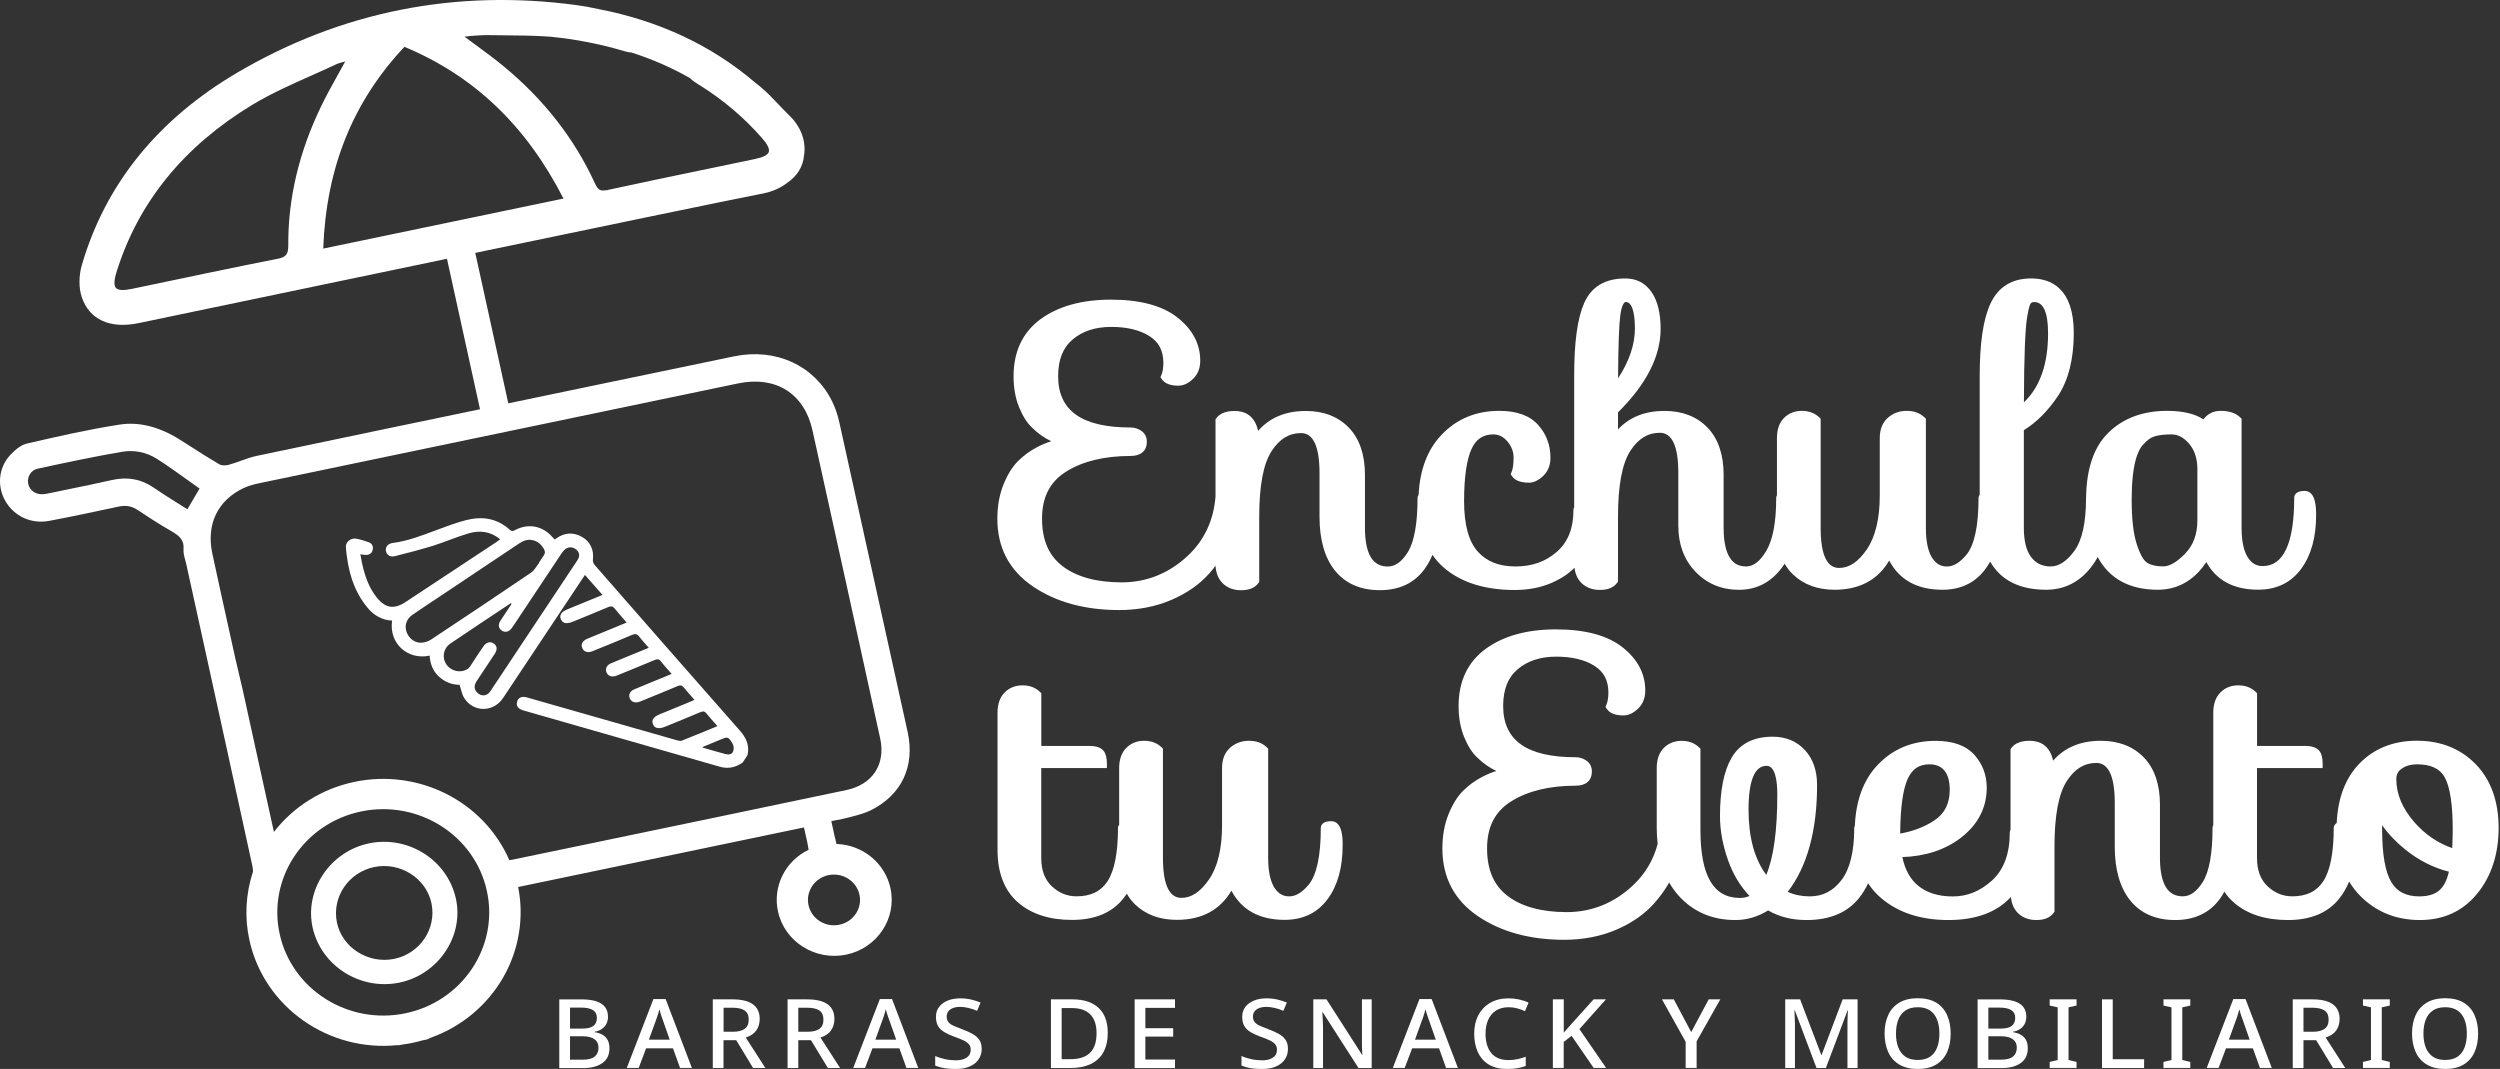 <svg width="290" height="124" viewBox="0 0 290 124" fill="none" xmlns="http://www.w3.org/2000/svg">
<rect x="0" y="0" width="290" height="124" fill="#333333" stroke="none"/>
<path d="M67.394 115.926C68.124 115.926 68.724 116.003 69.182 116.156C69.64 116.309 69.976 116.532 70.197 116.832C70.419 117.131 70.526 117.501 70.526 117.946C70.526 118.26 70.462 118.539 70.333 118.782C70.204 119.026 70.026 119.221 69.79 119.374C69.554 119.528 69.282 119.632 68.967 119.688V119.73C69.318 119.785 69.625 119.883 69.883 120.029C70.14 120.176 70.34 120.371 70.483 120.628C70.626 120.886 70.698 121.207 70.698 121.597C70.698 122.356 70.426 122.927 69.876 123.317C69.325 123.7 68.603 123.895 67.695 123.895H64.877V115.933H67.394V115.926ZM67.509 119.319C68.124 119.319 68.567 119.214 68.839 119.005C69.103 118.796 69.239 118.49 69.239 118.079C69.239 117.668 69.089 117.368 68.781 117.173C68.474 116.978 68.016 116.881 67.394 116.881H66.121V119.319H67.509ZM67.637 122.92C68.245 122.92 68.696 122.802 68.989 122.558C69.282 122.314 69.425 121.966 69.425 121.513C69.425 121.102 69.275 120.782 68.967 120.552C68.66 120.322 68.188 120.203 67.537 120.203H66.121V122.92H67.637Z" fill="white"/>
<path d="M72.707 123.881L75.797 115.891H77.213L80.259 123.881H78.886L78.071 121.61H74.946L74.088 123.881H72.707ZM76.905 118.371C76.855 118.239 76.805 118.106 76.755 117.96C76.705 117.814 76.655 117.667 76.612 117.521C76.569 117.375 76.526 117.222 76.49 117.075C76.455 117.222 76.412 117.368 76.369 117.514C76.326 117.661 76.283 117.8 76.233 117.946C76.183 118.092 76.133 118.239 76.076 118.385L75.275 120.6H77.685L76.905 118.371Z" fill="white"/>
<path d="M84.964 115.926C86.03 115.926 86.824 116.121 87.346 116.504C87.868 116.888 88.125 117.452 88.125 118.197C88.125 118.706 87.996 119.145 87.739 119.521C87.482 119.89 87.074 120.169 86.509 120.357L88.783 123.888H87.36L85.401 120.663H83.927V123.888H82.683V115.926H84.964ZM85.064 119.681C85.629 119.681 86.066 119.57 86.38 119.347C86.695 119.124 86.852 118.768 86.852 118.288C86.852 117.779 86.688 117.417 86.366 117.208C86.044 116.999 85.572 116.895 84.95 116.895H83.935V119.681H85.064Z" fill="white"/>
<path d="M93.632 115.926C94.697 115.926 95.491 116.121 96.013 116.504C96.535 116.888 96.792 117.452 96.792 118.197C96.792 118.706 96.663 119.145 96.406 119.521C96.149 119.89 95.741 120.169 95.176 120.357L97.45 123.888H96.034L94.075 120.663H92.602V123.888H91.357V115.926H93.632ZM93.732 119.681C94.296 119.681 94.733 119.57 95.047 119.347C95.362 119.124 95.519 118.768 95.519 118.288C95.519 117.779 95.355 117.417 95.033 117.208C94.711 116.999 94.239 116.895 93.617 116.895H92.602V119.681H93.732Z" fill="white"/>
<path d="M98.973 123.881L102.063 115.891H103.479L106.518 123.881H105.145L104.33 121.61H101.205L100.346 123.881H98.973ZM103.171 118.371C103.121 118.239 103.071 118.106 103.021 117.96C102.971 117.814 102.921 117.667 102.878 117.521C102.835 117.375 102.792 117.222 102.756 117.075C102.721 117.222 102.678 117.368 102.635 117.514C102.592 117.661 102.549 117.8 102.499 117.946C102.449 118.092 102.399 118.239 102.342 118.385L101.541 120.6H103.958L103.171 118.371Z" fill="white"/>
<path d="M113.876 121.687C113.876 122.14 113.755 122.544 113.519 122.892C113.283 123.241 112.939 123.512 112.496 123.707C112.053 123.902 111.523 124 110.901 124C110.551 124 110.229 123.986 109.943 123.958C109.657 123.93 109.4 123.888 109.164 123.826C108.928 123.763 108.706 123.693 108.484 123.61V122.495C108.835 122.656 109.221 122.774 109.636 122.864C110.05 122.955 110.472 122.997 110.901 122.997C111.402 122.997 111.817 122.892 112.131 122.683C112.446 122.474 112.603 122.175 112.603 121.785C112.603 121.513 112.532 121.297 112.389 121.13C112.246 120.963 112.031 120.81 111.752 120.677C111.473 120.545 111.123 120.405 110.715 120.266C110.258 120.099 109.872 119.918 109.55 119.73C109.228 119.542 108.985 119.305 108.82 119.026C108.656 118.748 108.57 118.392 108.57 117.967C108.57 117.501 108.692 117.111 108.942 116.79C109.192 116.47 109.528 116.226 109.95 116.059C110.372 115.891 110.851 115.808 111.388 115.808C111.838 115.808 112.253 115.857 112.653 115.947C113.047 116.038 113.411 116.156 113.747 116.295L113.347 117.257C113.004 117.111 112.668 116.992 112.324 116.915C111.988 116.839 111.666 116.797 111.359 116.797C110.894 116.797 110.522 116.895 110.236 117.09C109.957 117.285 109.814 117.563 109.814 117.926C109.814 118.197 109.886 118.413 110.029 118.58C110.172 118.748 110.386 118.894 110.665 119.012C110.944 119.131 111.28 119.27 111.674 119.416C112.103 119.577 112.482 119.744 112.818 119.932C113.154 120.12 113.411 120.35 113.597 120.621C113.783 120.893 113.876 121.248 113.876 121.687Z" fill="white"/>
<path d="M128.5 119.806C128.5 120.705 128.329 121.457 127.993 122.063C127.656 122.669 127.163 123.122 126.519 123.429C125.876 123.735 125.096 123.888 124.181 123.888H121.907V115.926H124.396C125.726 115.926 126.748 116.261 127.442 116.922C128.15 117.584 128.5 118.546 128.5 119.806ZM127.199 119.848C127.199 118.88 126.956 118.155 126.469 117.668C125.983 117.18 125.275 116.936 124.338 116.936H123.151V122.864H124.181C125.196 122.864 125.955 122.614 126.455 122.112C126.956 121.618 127.199 120.858 127.199 119.848Z" fill="white"/>
<path d="M131.618 115.926H136.302V116.915H132.862V119.27H136.088V120.245H132.862V122.906H136.302V123.895H131.618V115.926Z" fill="white"/>
<path d="M149.403 121.687C149.403 122.14 149.281 122.544 149.045 122.892C148.809 123.241 148.466 123.512 148.023 123.707C147.579 123.902 147.05 124 146.428 124C146.078 124 145.756 123.986 145.47 123.958C145.184 123.93 144.926 123.888 144.69 123.826C144.454 123.763 144.233 123.693 144.011 123.61V122.495C144.361 122.656 144.748 122.774 145.162 122.864C145.577 122.955 145.999 122.997 146.428 122.997C146.929 122.997 147.343 122.892 147.658 122.683C147.973 122.474 148.13 122.175 148.13 121.785C148.13 121.513 148.059 121.297 147.915 121.13C147.772 120.963 147.558 120.81 147.279 120.677C147 120.545 146.65 120.405 146.242 120.266C145.784 120.099 145.398 119.918 145.076 119.73C144.755 119.542 144.512 119.305 144.347 119.026C144.183 118.748 144.097 118.392 144.097 117.967C144.097 117.501 144.218 117.111 144.469 116.79C144.719 116.47 145.055 116.226 145.477 116.059C145.899 115.891 146.378 115.808 146.914 115.808C147.365 115.808 147.78 115.857 148.18 115.947C148.573 116.038 148.938 116.156 149.274 116.295L148.874 117.257C148.53 117.111 148.194 116.992 147.851 116.915C147.515 116.839 147.193 116.797 146.886 116.797C146.421 116.797 146.049 116.895 145.763 117.09C145.484 117.285 145.341 117.563 145.341 117.926C145.341 118.197 145.413 118.413 145.556 118.58C145.699 118.748 145.913 118.894 146.192 119.012C146.471 119.131 146.807 119.27 147.2 119.416C147.629 119.577 148.008 119.744 148.345 119.932C148.681 120.12 148.938 120.35 149.124 120.621C149.31 120.893 149.403 121.248 149.403 121.687Z" fill="white"/>
<path d="M159.114 115.926V123.888H157.584L153.443 117.431H153.386C153.393 117.549 153.408 117.696 153.415 117.863C153.422 118.03 153.436 118.204 153.443 118.378C153.45 118.552 153.458 118.727 153.465 118.901C153.472 119.075 153.472 119.235 153.472 119.381V123.888H152.342V115.926H153.872L157.999 122.356H158.041C158.034 122.251 158.02 122.133 158.013 121.987C158.006 121.84 157.999 121.687 157.991 121.52C157.984 121.353 157.984 121.179 157.984 121.005C157.984 120.83 157.984 120.656 157.984 120.489V115.926H159.114Z" fill="white"/>
<path d="M161.567 123.881L164.656 115.891H166.072L169.118 123.881H167.745L166.93 121.61H163.805L162.947 123.881H161.567ZM165.772 118.371C165.722 118.239 165.672 118.106 165.622 117.96C165.572 117.814 165.521 117.667 165.479 117.521C165.436 117.375 165.393 117.222 165.357 117.075C165.321 117.222 165.278 117.368 165.235 117.514C165.193 117.661 165.15 117.8 165.1 117.946C165.049 118.092 164.999 118.239 164.942 118.385L164.141 120.6H166.551L165.772 118.371Z" fill="white"/>
<path d="M175.011 116.839C174.439 116.839 173.953 116.964 173.552 117.215C173.152 117.466 172.844 117.821 172.637 118.281C172.429 118.741 172.322 119.284 172.322 119.904C172.322 120.858 172.544 121.611 172.987 122.154C173.431 122.697 174.103 122.969 174.997 122.969C175.347 122.969 175.69 122.934 176.019 122.864C176.348 122.795 176.67 122.697 176.985 122.579V123.652C176.677 123.77 176.348 123.861 175.984 123.916C175.619 123.972 175.233 124 174.811 124C173.96 124 173.259 123.826 172.694 123.484C172.129 123.143 171.714 122.662 171.428 122.042C171.149 121.423 171.006 120.712 171.006 119.89C171.006 119.089 171.164 118.385 171.485 117.772C171.807 117.159 172.265 116.679 172.858 116.33C173.452 115.982 174.16 115.808 174.982 115.808C175.39 115.808 175.798 115.85 176.191 115.933C176.584 116.017 176.963 116.142 177.314 116.309L176.899 117.299C176.606 117.159 176.298 117.048 175.984 116.964C175.669 116.881 175.347 116.839 175.011 116.839Z" fill="white"/>
<path d="M180.138 115.926H181.397V119.792C181.483 119.688 181.569 119.59 181.661 119.486C181.754 119.381 181.847 119.277 181.94 119.172C182.033 119.068 182.126 118.963 182.212 118.859L184.858 115.926H186.288L183.213 119.374L186.31 123.881H184.865L182.305 120.155L181.39 120.865V123.881H180.131V115.926H180.138Z" fill="white"/>
<path d="M199.554 115.926L196.808 120.796V123.881H195.535V120.851L192.789 115.926H194.162L196.178 119.723L198.209 115.926H199.554Z" fill="white"/>
<path d="M215.479 115.926V123.888H214.306V118.894C214.306 118.706 214.306 118.504 214.313 118.274C214.321 118.044 214.328 117.835 214.335 117.64C214.342 117.445 214.356 117.299 214.363 117.208H214.321L211.803 123.888H210.716L208.199 117.194H208.156C208.156 117.285 208.163 117.431 208.171 117.633C208.178 117.835 208.192 118.051 208.199 118.281C208.206 118.511 208.214 118.734 208.214 118.95V123.888H207.084V115.926H208.814L211.274 122.384H211.303L213.748 115.926H215.479Z" fill="white"/>
<path d="M226.277 119.89C226.277 120.705 226.141 121.423 225.862 122.043C225.584 122.662 225.169 123.136 224.604 123.484C224.039 123.826 223.331 124 222.459 124C221.6 124 220.885 123.826 220.313 123.484C219.741 123.143 219.312 122.662 219.033 122.036C218.754 121.416 218.611 120.698 218.611 119.876C218.611 119.068 218.754 118.357 219.033 117.744C219.312 117.131 219.741 116.658 220.313 116.309C220.885 115.968 221.6 115.794 222.459 115.794C223.324 115.794 224.039 115.968 224.604 116.309C225.169 116.651 225.584 117.131 225.862 117.751C226.141 118.371 226.277 119.082 226.277 119.89ZM219.934 119.89C219.934 120.503 220.02 121.039 220.199 121.499C220.378 121.959 220.649 122.314 221.021 122.572C221.393 122.83 221.865 122.955 222.451 122.955C223.038 122.955 223.517 122.83 223.889 122.579C224.261 122.328 224.525 121.973 224.704 121.513C224.883 121.053 224.969 120.517 224.969 119.89C224.969 118.929 224.761 118.176 224.339 117.64C223.917 117.104 223.288 116.839 222.451 116.839C221.879 116.839 221.407 116.964 221.035 117.215C220.664 117.466 220.385 117.821 220.206 118.274C220.027 118.727 219.934 119.27 219.934 119.89Z" fill="white"/>
<path d="M231.919 115.926C232.656 115.926 233.25 116.003 233.707 116.156C234.165 116.309 234.501 116.532 234.723 116.832C234.944 117.131 235.052 117.501 235.052 117.946C235.052 118.26 234.987 118.539 234.859 118.782C234.73 119.026 234.551 119.221 234.315 119.374C234.079 119.528 233.807 119.632 233.493 119.688V119.73C233.843 119.785 234.151 119.883 234.408 120.029C234.665 120.176 234.866 120.371 235.009 120.628C235.152 120.886 235.223 121.207 235.223 121.597C235.223 122.356 234.951 122.927 234.401 123.317C233.85 123.7 233.128 123.895 232.22 123.895H229.402V115.933H231.919V115.926ZM232.034 119.319C232.656 119.319 233.099 119.214 233.364 119.005C233.629 118.796 233.764 118.49 233.764 118.079C233.764 117.668 233.614 117.368 233.307 117.173C232.999 116.978 232.542 116.881 231.919 116.881H230.647V119.319H232.034ZM232.163 122.92C232.77 122.92 233.221 122.802 233.514 122.558C233.807 122.314 233.95 121.966 233.95 121.513C233.95 121.102 233.8 120.782 233.493 120.552C233.185 120.322 232.713 120.203 232.062 120.203H230.647V122.92H232.163Z" fill="white"/>
<path d="M237.762 123.881V123.185L238.691 122.962V116.852L237.762 116.643V115.919H240.88V116.643L239.95 116.852V122.962L240.88 123.185V123.881H237.762Z" fill="white"/>
<path d="M245.077 115.926V122.871H248.717V123.888H243.833V115.926H245.077Z" fill="white"/>
<path d="M250.963 123.881V123.185L251.892 122.962V116.852L250.963 116.643V115.919H254.074V116.643L253.144 116.852V122.962L254.074 123.185V123.881H250.963Z" fill="white"/>
<path d="M255.976 123.881L259.065 115.891H260.481L263.527 123.881H262.154L261.339 121.61H258.214L257.356 123.881H255.976ZM260.181 118.371C260.13 118.239 260.08 118.106 260.03 117.96C259.98 117.814 259.93 117.667 259.887 117.521C259.844 117.375 259.802 117.222 259.766 117.075C259.73 117.222 259.687 117.368 259.644 117.514C259.601 117.661 259.558 117.8 259.508 117.946C259.458 118.092 259.408 118.239 259.351 118.385L258.55 120.6H260.96L260.181 118.371Z" fill="white"/>
<path d="M268.233 115.926C269.298 115.926 270.092 116.121 270.614 116.504C271.136 116.888 271.394 117.452 271.394 118.197C271.394 118.706 271.265 119.145 271.007 119.521C270.75 119.89 270.342 120.169 269.777 120.357L272.051 123.888H270.636L268.676 120.663H267.203V123.888H265.959V115.926H268.233ZM268.333 119.681C268.898 119.681 269.334 119.57 269.649 119.347C269.963 119.124 270.121 118.768 270.121 118.288C270.121 117.779 269.956 117.417 269.634 117.208C269.313 116.999 268.841 116.895 268.218 116.895H267.203V119.681H268.333Z" fill="white"/>
<path d="M274.104 123.881V123.185L275.033 122.962V116.852L274.104 116.643V115.919H277.214V116.643L276.285 116.852V122.962L277.214 123.185V123.881H274.104Z" fill="white"/>
<path d="M287.462 119.89C287.462 120.705 287.326 121.423 287.047 122.043C286.768 122.662 286.354 123.136 285.789 123.484C285.224 123.826 284.516 124 283.643 124C282.785 124 282.07 123.826 281.498 123.484C280.926 123.143 280.497 122.662 280.218 122.036C279.939 121.416 279.796 120.698 279.796 119.876C279.796 119.068 279.939 118.357 280.218 117.744C280.497 117.131 280.926 116.658 281.498 116.309C282.07 115.968 282.785 115.794 283.643 115.794C284.509 115.794 285.224 115.968 285.789 116.309C286.354 116.651 286.768 117.131 287.047 117.751C287.319 118.371 287.462 119.082 287.462 119.89ZM281.119 119.89C281.119 120.503 281.205 121.039 281.384 121.499C281.562 121.959 281.834 122.314 282.206 122.572C282.578 122.83 283.05 122.955 283.636 122.955C284.223 122.955 284.702 122.83 285.074 122.579C285.445 122.328 285.71 121.973 285.889 121.513C286.068 121.053 286.153 120.517 286.153 119.89C286.153 118.929 285.946 118.176 285.524 117.64C285.102 117.104 284.473 116.839 283.636 116.839C283.064 116.839 282.592 116.964 282.22 117.215C281.848 117.466 281.569 117.821 281.391 118.274C281.212 118.727 281.119 119.27 281.119 119.89Z" fill="white"/>
<path d="M175.705 68.439C177.285 68.439 178.73 68.16 179.995 67.61C181.068 67.143 181.955 66.558 182.641 65.862C182.734 66.586 182.992 67.171 183.428 67.603C183.978 68.153 184.701 68.432 185.595 68.432C186.517 68.432 187.189 68.153 187.59 67.603L187.69 67.464V67.297V59.878C187.69 56.318 188.169 53.769 189.12 52.299C190.035 50.885 191.151 50.202 192.545 50.202C193.961 50.202 194.684 51.762 194.684 54.841V60.999C194.684 63.152 195.356 64.942 196.679 66.321C198.009 67.715 199.704 68.418 201.727 68.418C203.773 68.418 205.453 67.54 206.726 65.813C206.826 65.674 206.926 65.534 207.019 65.388C207.284 65.855 207.606 66.272 207.985 66.635C209.215 67.812 210.838 68.411 212.812 68.411C215.701 68.411 217.825 67.276 219.148 65.026C220.335 67.276 222.408 68.411 225.326 68.411C227.457 68.411 229.145 67.596 230.325 65.98C230.518 65.722 230.689 65.444 230.854 65.151C231.061 65.506 231.297 65.841 231.555 66.14C232.842 67.645 234.794 68.411 237.354 68.411C239.45 68.411 241.194 67.54 242.546 65.82C242.839 65.444 243.104 65.046 243.34 64.622C244.684 67.136 247.03 68.411 250.319 68.411C251.678 68.411 252.908 68.028 253.973 67.269C254.746 66.725 255.396 66.029 255.933 65.2C257.106 67.331 259.122 68.404 261.947 68.404C264.078 68.404 265.766 67.589 266.945 65.973C268.09 64.413 268.669 62.33 268.669 59.766C268.669 58.993 268.669 56.945 267.332 56.945C266.438 56.945 266.187 57.321 266.137 57.642L266.13 57.683V57.725C266.13 62.992 264.9 65.666 262.476 65.666C261.739 65.666 261.189 65.346 260.745 64.656C260.266 63.904 260.023 62.741 260.023 61.201V48.788V48.572L259.866 48.419C259.351 47.917 258.586 47.659 257.592 47.659C256.755 47.659 256.076 48.001 255.597 48.648C254.617 47.994 253.208 47.659 251.378 47.659C248.567 47.659 246.279 48.516 244.563 50.202C242.903 51.832 242.038 54.34 241.988 57.663L241.981 57.676V57.774C241.981 60.63 241.523 62.699 240.608 63.932C239.736 65.109 238.82 65.708 237.883 65.708C236.925 65.708 236.189 65.367 235.638 64.656C235.059 63.918 234.766 62.769 234.766 61.243V49.902C236.239 48.997 237.562 47.666 238.713 45.946C239.936 44.107 240.558 41.641 240.558 38.631C240.558 33.393 237.869 32.299 235.617 32.299C233.378 32.299 231.791 33.281 230.897 35.211C230.053 37.029 229.645 39.781 229.645 43.626V57.391C229.567 57.495 229.531 57.6 229.517 57.69L229.509 57.732V57.774C229.509 60.992 229.038 63.208 228.108 64.35C227.357 65.255 226.599 65.715 225.855 65.715C225.119 65.715 224.568 65.395 224.125 64.705C223.646 63.953 223.402 62.789 223.402 61.25V48.788V48.572L223.245 48.419C222.723 47.917 222.029 47.659 221.171 47.659C220.327 47.659 219.591 47.931 218.983 48.467C218.368 49.018 218.053 49.812 218.053 50.829V57.467C218.053 60.184 217.539 62.302 216.523 63.772C215.536 65.193 214.492 65.882 213.334 65.882C211.918 65.882 211.196 64.322 211.196 61.243V48.788V48.572L211.038 48.419C210.516 47.917 209.837 47.659 209.014 47.659C208.185 47.659 207.484 47.938 206.941 48.488C206.397 49.038 206.125 49.819 206.125 50.822V57.453C206.075 57.537 206.054 57.621 206.047 57.683L206.04 57.725V57.767C206.04 60.553 205.653 62.615 204.888 63.904C204.18 65.102 203.394 65.708 202.564 65.708C201.706 65.708 201.098 65.388 200.662 64.698C200.183 63.946 199.94 62.783 199.94 61.243V55.085C199.94 52.73 199.31 50.892 198.08 49.61C196.836 48.321 195.156 47.666 193.082 47.666C190.822 47.666 189.013 48.384 187.69 49.812V47.833C190.972 44.587 192.631 41.334 192.631 38.157C192.631 36.353 192.288 34.932 191.609 33.922C190.879 32.842 189.85 32.299 188.534 32.299C186.202 32.299 184.593 33.26 183.764 35.155C182.984 36.931 182.605 39.669 182.605 43.535V58.847C182.555 58.93 182.534 59.014 182.527 59.077L182.52 59.118V59.16C182.52 61.285 181.89 62.866 180.603 64.002C179.294 65.151 177.728 65.708 175.798 65.708C173.895 65.708 172.458 65.144 171.414 63.974C170.363 62.803 169.834 60.839 169.834 58.136C169.834 55.371 170.127 53.337 170.699 52.076C171.221 50.94 172.043 50.39 173.216 50.39C173.853 50.39 174.389 50.655 174.854 51.198C175.34 51.776 175.576 52.389 175.576 53.079C175.576 53.817 175.497 54.382 175.347 54.751L175.24 55.008L175.397 55.238C175.74 55.74 176.398 55.991 177.357 55.991C177.914 55.991 178.479 55.719 179.03 55.19C179.581 54.653 179.852 53.95 179.852 53.086C179.852 51.63 179.373 50.355 178.429 49.296C177.464 48.21 175.948 47.659 173.924 47.659C171.192 47.659 168.918 48.614 167.159 50.501C165.572 52.194 164.699 54.521 164.556 57.412C164.485 57.509 164.456 57.607 164.442 57.69L164.435 57.732V57.774C164.435 60.728 164.055 62.838 163.312 64.037C162.611 65.165 161.846 65.715 160.988 65.715C160.122 65.715 159.493 65.381 159.057 64.705C158.578 63.953 158.335 62.789 158.335 61.25V55.092C158.335 52.737 157.705 50.898 156.475 49.617C155.231 48.328 153.551 47.673 151.477 47.673C149.131 47.673 147.279 48.446 145.942 49.979C145.527 48.112 144.297 47.673 143.232 47.673C142.223 47.673 141.508 47.952 141.1 48.502L141 48.642V48.809V57.593C140.779 60.372 139.692 62.692 137.761 64.489C135.573 66.523 132.998 67.554 130.116 67.554C127.206 67.554 124.903 66.927 123.273 65.687C121.657 64.461 120.877 62.657 120.877 60.156C120.877 57.676 121.785 55.893 123.659 54.716C125.583 53.504 128.107 52.891 131.16 52.891C132.348 52.891 133.034 52.292 133.034 51.24C133.034 50.69 132.805 50.251 132.376 49.965C132.004 49.714 131.597 49.589 131.16 49.589C125.497 49.589 122.744 47.645 122.744 43.647C122.744 41.731 123.294 40.338 124.431 39.377C125.575 38.408 127.07 37.921 128.894 37.921C130.739 37.921 132.24 38.283 133.363 39.007C134.428 39.69 134.951 40.7 134.951 42.086C134.951 42.651 134.872 43.131 134.722 43.501L134.614 43.758L134.772 43.988C135.115 44.49 135.759 44.74 136.688 44.74C137.282 44.74 137.854 44.469 138.405 43.939C138.955 43.403 139.227 42.699 139.227 41.836C139.227 39.885 138.326 38.192 136.552 36.806C134.815 35.448 132.226 34.758 128.865 34.758C125.511 34.758 122.772 35.517 120.727 37.008C118.632 38.534 117.573 40.77 117.573 43.654C117.573 44.984 117.788 46.189 118.21 47.227C118.639 48.272 119.147 49.08 119.733 49.617C120.398 50.279 121.142 50.801 121.95 51.184C121.414 51.351 120.863 51.581 120.305 51.867C119.483 52.299 118.739 52.842 118.095 53.483C117.437 54.138 116.865 55.057 116.401 56.214C115.936 57.37 115.693 58.7 115.693 60.177C115.693 63.528 117.08 66.168 119.819 68.028C122.493 69.846 125.861 70.766 129.816 70.766C132.019 70.766 134.057 70.369 135.866 69.595C137.682 68.815 139.17 67.777 140.285 66.509C140.536 66.224 140.779 65.931 141 65.632C141.058 66.481 141.329 67.15 141.808 67.638C142.359 68.188 143.081 68.467 143.975 68.467C144.898 68.467 145.57 68.188 145.97 67.638L146.07 67.499V67.331V59.913C146.07 56.353 146.55 53.803 147.501 52.334C148.416 50.919 149.532 50.237 150.926 50.237C152.342 50.237 153.064 51.797 153.064 54.876V59.954C153.064 62.608 153.665 64.698 154.845 66.175C156.061 67.687 157.813 68.46 160.058 68.46C162.311 68.46 164.048 67.645 165.235 66.029C165.6 65.527 165.915 64.97 166.165 64.364C166.551 64.928 167.002 65.43 167.517 65.876C169.512 67.575 172.265 68.439 175.705 68.439ZM187.697 43.884C187.718 40.171 187.804 37.712 187.954 36.569C188.097 35.504 188.369 35.03 188.584 35.03C189.513 35.03 189.649 36.959 189.649 38.109C189.649 39.969 188.991 41.905 187.697 43.884ZM234.773 46.67C234.787 41.334 234.923 37.976 235.166 36.688C235.359 35.483 235.531 35.225 235.566 35.19C235.624 35.12 235.731 35.037 235.974 35.037C237.04 35.037 237.576 36.263 237.576 38.68C237.576 42.226 236.632 44.908 234.773 46.67ZM248.632 51.553C249.039 51.08 249.468 50.766 249.904 50.627C250.384 50.474 251.049 50.39 251.892 50.39C252.636 50.39 253.308 50.738 253.93 51.463C254.567 52.201 254.896 53.197 254.896 54.423V60.365C254.896 61.974 254.424 63.242 253.459 64.239C252.515 65.207 251.664 65.701 250.927 65.701C250.14 65.701 249.518 65.562 249.075 65.283C248.782 65.102 248.338 64.587 247.874 63.159C247.473 61.947 247.273 60.198 247.273 57.983C247.273 53.845 247.995 52.208 248.603 51.567L248.61 51.56L248.632 51.553Z" fill="white"/>
<path d="M154.416 95.258C153.522 95.258 153.272 95.634 153.222 95.955L153.214 95.997V96.038C153.214 99.257 152.743 101.472 151.813 102.614C151.062 103.52 150.304 103.98 149.56 103.98C148.824 103.98 148.273 103.659 147.83 102.97C147.351 102.217 147.107 101.054 147.107 99.514V87.059V86.843L146.95 86.69C146.435 86.188 145.734 85.931 144.876 85.931C144.032 85.931 143.296 86.202 142.688 86.739C142.073 87.289 141.758 88.083 141.758 89.1V95.739C141.758 98.456 141.244 100.573 140.228 102.043C139.241 103.464 138.197 104.154 137.039 104.154C135.623 104.154 134.901 102.593 134.901 99.514V87.059V86.843L134.743 86.69C134.228 86.188 133.542 85.931 132.719 85.931C131.89 85.931 131.189 86.209 130.646 86.76C130.102 87.31 129.823 88.09 129.823 89.093V95.669C129.78 95.732 129.745 95.802 129.716 95.871L129.687 95.948V96.031C129.687 98.894 129.28 100.977 128.479 102.217C127.714 103.395 126.541 103.973 124.882 103.973C123.795 103.973 122.858 103.597 122.021 102.816C121.192 102.043 120.784 100.963 120.784 99.507V89.093H127.864H128.4V88.571C128.4 87.895 128.264 87.4 127.993 87.073C127.685 86.711 127.149 86.53 126.355 86.53H120.791V80.629V80.413L120.634 80.26C120.119 79.759 119.433 79.501 118.61 79.501C117.781 79.501 117.08 79.78 116.536 80.33C115.993 80.88 115.714 81.66 115.714 82.664V98.595C115.714 101.256 116.508 103.297 118.074 104.669C119.626 106.028 121.735 106.71 124.353 106.71C127.013 106.71 129.022 105.868 130.324 104.203C130.46 104.035 130.588 103.854 130.71 103.666C130.975 104.14 131.304 104.558 131.683 104.927C132.913 106.104 134.536 106.703 136.51 106.703C139.399 106.703 141.522 105.568 142.845 103.318C144.032 105.568 146.106 106.703 149.024 106.703C151.155 106.703 152.843 105.888 154.023 104.272C155.167 102.712 155.746 100.629 155.746 98.066C155.753 97.306 155.753 95.258 154.416 95.258Z" fill="white"/>
<path d="M287.183 88.647C285.424 86.843 283.128 85.924 280.361 85.924C277.586 85.924 275.312 86.85 273.596 88.675C272.044 90.326 271.186 92.611 271.057 95.467C270.879 95.586 270.786 95.739 270.743 95.871L270.714 95.948V96.031C270.714 98.894 270.307 100.977 269.506 102.217C268.74 103.395 267.568 103.973 265.909 103.973C264.822 103.973 263.885 103.597 263.048 102.816C262.219 102.043 261.811 100.963 261.811 99.507V89.093H268.891H269.427V88.571C269.427 87.895 269.291 87.4 269.019 87.073C268.712 86.711 268.175 86.53 267.382 86.53H261.818V80.629V80.413L261.661 80.26C261.146 79.759 260.459 79.501 259.637 79.501C258.808 79.501 258.107 79.78 257.563 80.33C257.02 80.88 256.741 81.66 256.741 82.663V95.718C256.691 95.802 256.669 95.878 256.662 95.948L256.655 95.99V96.031C256.655 98.985 256.276 101.096 255.532 102.294C254.832 103.422 254.066 103.973 253.208 103.973C252.343 103.973 251.714 103.638 251.277 102.963C250.798 102.21 250.555 101.047 250.555 99.507V93.35C250.555 90.995 249.926 89.156 248.696 87.874C247.452 86.585 245.771 85.931 243.697 85.931C241.352 85.931 239.5 86.704 238.162 88.236C237.748 86.37 236.518 85.931 235.452 85.931C234.444 85.931 233.729 86.209 233.321 86.76L233.221 86.899V87.066V96.254C233.171 96.338 233.149 96.415 233.142 96.484L233.135 96.526V96.568C233.135 99.013 232.449 100.873 231.097 102.113C229.717 103.374 228.222 103.987 226.52 103.987C224.833 103.987 223.467 103.555 222.459 102.705C221.565 101.953 220.971 100.852 220.671 99.424C223.381 99.326 225.669 98.567 227.471 97.174C229.452 95.641 230.461 93.691 230.461 91.364C230.461 89.908 229.981 88.633 229.038 87.575C228.072 86.488 226.556 85.938 224.532 85.938C221.801 85.938 219.527 86.892 217.767 88.773C216.166 90.486 215.293 92.834 215.164 95.76C215.136 95.822 215.114 95.892 215.1 95.955L215.093 95.996V96.038C215.093 98.776 214.592 100.817 213.598 102.106C212.626 103.367 211.424 103.98 209.93 103.98C209.007 103.98 208.149 103.806 207.37 103.464C209.629 100.531 210.781 96.366 210.781 91.051C210.781 89.393 210.309 88.034 209.379 87.017C208.428 85.979 207.162 85.457 205.618 85.457C203.401 85.457 201.799 86.286 200.855 87.916C199.968 89.448 199.518 91.719 199.518 94.659C199.518 96.331 199.84 98.079 200.483 99.863C201.048 101.444 201.878 102.809 202.943 103.931C202.607 104.084 202.235 104.161 201.835 104.161C198.745 104.161 197.251 101.576 197.251 96.261V87.066V86.85L197.094 86.697C196.579 86.195 195.892 85.938 195.07 85.938C194.24 85.938 193.539 86.216 192.996 86.766C192.453 87.317 192.181 88.104 192.181 89.1V96.045C192.181 96.651 192.217 97.257 192.288 97.898C191.795 99.779 190.822 101.402 189.385 102.74C187.196 104.774 184.622 105.805 181.74 105.805C178.83 105.805 176.527 105.178 174.897 103.938C173.28 102.712 172.501 100.908 172.501 98.407C172.501 95.927 173.409 94.144 175.283 92.966C177.206 91.754 179.731 91.141 182.784 91.141C183.971 91.141 184.658 90.542 184.658 89.49C184.658 88.94 184.429 88.501 184 88.216C183.628 87.965 183.22 87.839 182.784 87.839C177.121 87.839 174.367 85.896 174.367 81.897C174.367 79.982 174.918 78.588 176.055 77.627C177.199 76.659 178.694 76.171 180.517 76.171C182.362 76.171 183.864 76.533 184.987 77.258C186.052 77.941 186.574 78.951 186.574 80.337C186.574 80.901 186.496 81.382 186.345 81.751L186.238 82.009L186.396 82.239C186.739 82.74 187.382 82.991 188.312 82.991C188.906 82.991 189.478 82.719 190.028 82.19C190.579 81.66 190.851 80.95 190.851 80.086C190.851 78.136 189.95 76.443 188.176 75.057C186.438 73.698 183.85 73.008 180.489 73.008C177.135 73.008 174.396 73.768 172.351 75.259C170.256 76.784 169.197 79.02 169.197 81.904C169.197 83.235 169.412 84.44 169.834 85.478C170.263 86.523 170.77 87.331 171.357 87.867C172.022 88.529 172.766 89.051 173.574 89.434C173.037 89.602 172.487 89.832 171.929 90.117C171.106 90.549 170.363 91.092 169.719 91.733C169.061 92.388 168.489 93.308 168.024 94.464C167.56 95.62 167.316 96.951 167.316 98.428C167.316 101.778 168.704 104.419 171.443 106.278C174.117 108.097 177.485 109.016 181.44 109.016C183.642 109.016 185.68 108.619 187.49 107.846C189.306 107.066 190.793 106.028 191.909 104.76C192.574 104.008 193.153 103.206 193.625 102.377C193.933 102.914 194.283 103.401 194.684 103.854C196.371 105.756 198.595 106.724 201.306 106.724C202.636 106.724 203.909 106.348 205.103 105.61C206.369 106.348 207.863 106.724 209.551 106.724C212.268 106.724 214.328 105.854 215.679 104.133C216.08 103.624 216.423 103.06 216.702 102.461C217.109 103.088 217.603 103.652 218.168 104.14C220.149 105.854 222.787 106.724 226.027 106.724C229.202 106.724 231.633 105.826 233.264 104.049C233.342 104.823 233.607 105.436 234.058 105.895C234.608 106.446 235.331 106.724 236.224 106.724C237.147 106.724 237.819 106.446 238.22 105.895L238.32 105.756V105.589V98.17C238.32 94.61 238.799 92.068 239.75 90.598C240.665 89.184 241.781 88.501 243.175 88.501C244.591 88.501 245.313 90.061 245.313 93.141V98.219C245.313 100.873 245.914 102.963 247.094 104.439C248.31 105.951 250.062 106.724 252.307 106.724C254.56 106.724 256.298 105.909 257.485 104.293C257.685 104.021 257.864 103.736 258.028 103.429C258.336 103.903 258.7 104.321 259.115 104.683C260.667 106.042 262.776 106.724 265.394 106.724C268.054 106.724 270.063 105.881 271.365 104.217C271.83 103.631 272.209 102.97 272.502 102.259C272.867 102.872 273.303 103.436 273.803 103.938C275.634 105.784 277.958 106.724 280.711 106.724C283.486 106.724 285.731 105.679 287.39 103.617C289.021 101.597 289.843 99.027 289.843 95.983C289.822 92.911 288.935 90.452 287.183 88.647ZM276.328 95.725C277.043 96.742 277.944 97.689 279.038 98.567C280.568 99.8 282.263 100.657 284.072 101.117C283.844 102.085 283.493 102.795 283.014 103.234C282.478 103.729 281.684 103.98 280.647 103.98C279.117 103.98 278.051 103.443 277.393 102.329C276.685 101.144 276.328 99.097 276.328 96.254C276.328 96.066 276.328 95.892 276.328 95.725ZM277.972 90.396C277.972 89.839 278.173 89.448 278.609 89.156C279.102 88.822 279.682 88.661 280.375 88.661C281.984 88.661 283.043 89.163 283.6 90.187C284.208 91.308 284.516 93.35 284.516 96.254C284.516 96.853 284.494 97.564 284.459 98.379C282.792 97.808 281.312 96.798 280.068 95.377C278.68 93.788 277.972 92.109 277.972 90.396ZM221.293 90.347C221.822 89.198 222.616 88.661 223.81 88.661C224.568 88.661 225.133 88.891 225.533 89.365C225.955 89.859 226.17 90.619 226.17 91.615C226.17 93.21 225.584 94.374 224.375 95.175C223.252 95.92 221.922 96.428 220.42 96.693C220.442 93.712 220.735 91.573 221.293 90.347ZM204.924 88.835C205.954 88.835 206.168 90.654 206.168 92.179C206.168 96.338 205.739 99.459 204.888 101.486C203.522 99.654 202.829 97.111 202.829 93.914C202.836 90.542 203.537 88.835 204.924 88.835Z" fill="white"/>
<path d="M86.151 88.452C85.343 89.016 84.492 89.225 83.498 88.94C75.954 86.766 68.409 84.614 60.865 82.454C60.715 82.412 60.565 82.371 60.429 82.301C60.007 82.106 59.857 81.765 60 81.347C60.136 80.943 60.472 80.789 60.894 80.852C61.08 80.88 61.258 80.936 61.437 80.991C67.129 82.615 72.815 84.245 78.507 85.868C78.693 85.923 78.936 85.979 79.1 85.909C80.466 85.373 81.818 84.809 83.227 84.231C82.783 83.722 82.354 83.269 81.968 82.782C81.746 82.496 81.553 82.482 81.231 82.615C79.894 83.186 78.55 83.722 77.205 84.279C76.426 84.6 75.954 84.509 75.746 84.008C75.546 83.52 75.797 83.151 76.555 82.844C77.649 82.398 78.736 81.953 79.83 81.5C80.059 81.402 80.287 81.305 80.559 81.186C80.123 80.678 79.708 80.232 79.336 79.765C79.129 79.508 78.95 79.438 78.607 79.584C77.241 80.169 75.861 80.72 74.488 81.284C74.381 81.333 74.266 81.382 74.152 81.416C73.658 81.576 73.244 81.423 73.065 81.033C72.879 80.629 73.058 80.183 73.551 79.974C74.781 79.452 76.018 78.957 77.248 78.449C77.463 78.358 77.677 78.268 77.913 78.17C77.47 77.662 77.048 77.223 76.683 76.735C76.447 76.415 76.226 76.443 75.904 76.575C74.552 77.146 73.186 77.696 71.828 78.254C71.699 78.302 71.577 78.365 71.449 78.407C70.962 78.567 70.54 78.414 70.362 78.017C70.176 77.606 70.355 77.174 70.848 76.958C72.042 76.45 73.251 75.969 74.452 75.474C74.71 75.37 74.967 75.258 75.26 75.14C74.86 74.68 74.481 74.29 74.159 73.858C73.894 73.496 73.644 73.503 73.265 73.67C71.756 74.318 70.233 74.931 68.717 75.544C68.181 75.76 67.723 75.607 67.544 75.182C67.358 74.743 67.551 74.353 68.095 74.109C68.252 74.039 68.409 73.977 68.567 73.914C69.925 73.357 71.284 72.799 72.693 72.214C72.214 71.657 71.749 71.148 71.32 70.612C71.091 70.326 70.898 70.278 70.548 70.424C69.196 71.002 67.83 71.552 66.472 72.11C65.728 72.416 65.27 72.326 65.063 71.831C64.855 71.35 65.12 70.96 65.864 70.661C67.187 70.117 68.517 69.567 69.89 69.01C69.203 68.23 68.552 67.484 67.852 66.69C67.709 66.906 67.594 67.073 67.487 67.24C64.512 71.719 61.537 76.199 58.555 80.671C58.455 80.824 58.355 80.984 58.241 81.131C57.075 82.663 54.851 82.594 53.843 80.957C53.571 80.518 53.492 79.974 53.313 79.438C52.427 79.431 51.597 79.118 50.904 78.477C50.203 77.822 49.888 76.986 49.845 76.052C47.292 76.603 45.097 74.638 45.483 71.991C44.317 71.928 43.381 71.392 42.666 70.535C40.956 68.501 40.341 66.063 40.12 63.514C40.062 62.859 40.685 62.371 41.343 62.489C41.829 62.58 42.308 62.733 42.773 62.901C43.159 63.04 43.316 63.374 43.238 63.757C43.152 64.161 42.866 64.391 42.422 64.37C42.229 64.363 42.036 64.329 41.8 64.294C41.879 64.705 41.936 65.067 42.015 65.429C42.337 66.829 42.787 68.174 43.71 69.316C44.711 70.563 45.719 70.71 47.049 69.832C50.553 67.519 54.057 65.206 57.561 62.894C57.711 62.796 57.847 62.685 58.019 62.566C56.882 61.605 55.623 61.5 54.336 61.877C52.942 62.288 51.604 62.88 50.217 63.312C48.765 63.764 47.292 64.141 45.819 64.51C45.24 64.656 44.847 64.377 44.768 63.904C44.689 63.451 44.983 63.061 45.555 62.984C47.328 62.754 48.966 62.113 50.618 61.493C51.769 61.062 52.927 60.623 54.114 60.323C55.967 59.856 57.69 60.135 59.142 61.459C59.378 61.675 59.549 61.591 59.778 61.472C61.273 60.685 62.939 60.999 64.047 62.267C64.14 62.378 64.248 62.476 64.348 62.58C64.419 62.531 64.469 62.503 64.505 62.476C65.456 61.772 66.522 61.702 67.53 62.288C68.481 62.838 68.924 63.813 68.774 64.948C68.753 65.137 68.853 65.394 68.989 65.548C74.588 71.949 80.187 78.358 85.815 84.739C86.573 85.596 86.974 86.481 86.709 87.602C86.523 87.895 86.337 88.173 86.151 88.452ZM55.802 72.263C54.615 73.057 53.428 73.844 52.248 74.645C51.554 75.119 51.297 75.983 51.597 76.735C51.905 77.501 52.741 77.975 53.578 77.85C54 77.787 54.343 77.62 54.579 77.237C55.051 76.477 55.559 75.746 56.059 75.001C56.396 74.506 56.81 74.381 57.225 74.617C57.661 74.875 57.733 75.314 57.397 75.837C56.717 76.881 56.017 77.912 55.33 78.95C54.958 79.515 54.973 79.933 55.337 80.323C55.816 80.831 56.503 80.761 56.882 80.183C60.243 75.119 63.611 70.055 66.979 64.99C67.287 64.524 67.251 64.092 66.843 63.75C66.421 63.395 65.849 63.402 65.456 63.799C65.306 63.952 65.177 64.133 65.056 64.315C63.246 67.031 61.437 69.755 59.628 72.479C59.542 72.604 59.464 72.737 59.37 72.855C59.042 73.294 58.62 73.405 58.226 73.162C57.833 72.911 57.747 72.472 58.04 72.019C58.469 71.357 58.913 70.703 59.349 70.048C59.32 70.02 59.292 69.992 59.263 69.964C58.112 70.716 56.953 71.49 55.802 72.263ZM62.774 64.879C62.975 64.517 63.397 64.238 63.111 63.715C62.796 63.151 62.367 62.761 61.709 62.643C61.13 62.538 60.643 62.761 60.171 63.075C57.096 65.137 54.007 67.192 50.932 69.247C49.888 69.943 48.83 70.633 47.8 71.35C47.149 71.81 46.913 72.562 47.142 73.259C47.385 74.011 48.086 74.59 48.844 74.555C49.23 74.541 49.666 74.415 49.988 74.2C53.871 71.629 57.747 69.045 61.594 66.432C61.995 66.161 62.238 65.666 62.553 65.276C62.538 65.269 62.531 65.255 62.517 65.248C62.61 65.137 62.703 65.011 62.774 64.879ZM84.185 87.477C84.549 87.574 84.928 87.505 85.05 87.142C85.143 86.885 85.122 86.501 84.986 86.272C84.464 85.422 84.442 85.436 83.513 85.819C82.883 86.077 82.254 86.341 81.625 86.599C81.596 86.613 81.567 86.641 81.467 86.71C82.411 86.989 83.298 87.24 84.185 87.477Z" fill="white"/>
<path d="M42.816 97.829C38.268 98.769 35.264 103.29 36.28 107.665C37.309 112.081 41.807 114.909 46.327 113.983C50.875 113.049 53.879 108.535 52.863 104.147C51.833 99.723 47.335 96.895 42.816 97.829ZM45.748 111.224C42.737 111.858 39.684 109.929 39.083 107.01C38.482 104.084 40.406 101.214 43.388 100.58C46.413 99.946 49.445 101.862 50.053 104.795C50.653 107.72 48.737 110.597 45.748 111.224Z" fill="white"/>
<path d="M97.357 48.968C97.164 48.091 96.878 47.276 96.52 46.544C94.454 42.386 89.999 40.338 85.165 41.334C80.352 42.323 58.963 46.788 58.963 46.788L54.451 26.238L51.168 26.921L55.681 47.471C55.681 47.471 35.007 51.769 29.779 52.883C29.136 53.023 28.506 53.246 27.892 53.469C27.441 53.629 26.969 53.803 26.497 53.928C26.175 54.012 25.71 54.019 25.439 53.859C24.309 53.197 23.186 52.479 22.099 51.783C21.677 51.511 21.255 51.246 20.833 50.982C18.452 49.484 16.106 48.906 13.868 49.254C10.178 49.825 6.438 50.689 3.134 51.449C2.541 51.588 1.89 52.027 1.196 52.772C-0.155 54.214 -0.384 56.367 0.624 58.122C1.654 59.905 3.642 60.811 5.702 60.421C8.24 59.947 10.786 59.397 13.253 58.874L13.797 58.756C13.804 58.756 13.804 58.756 13.811 58.756C14.612 58.589 15.284 58.714 15.935 59.139C17.086 59.905 18.43 60.783 19.825 61.584C20.712 62.093 21.377 62.566 21.291 63.695C21.255 64.12 21.37 64.545 21.484 64.956C21.52 65.102 21.563 65.255 21.599 65.401L22.986 71.713C24.409 78.198 27.841 93.823 29.272 100.434C29.314 100.636 29.343 100.859 29.35 101.096C28.499 103.673 28.349 106.432 28.936 109.072C29.758 112.819 31.975 116.121 35.164 118.371C38.332 120.608 42.208 121.625 46.055 121.241L46.277 121.248L46.656 121.172C47.535 121.053 48.108 120.935 48.944 120.698L49.516 120.58L49.538 120.573C49.702 120.503 49.867 120.426 50.024 120.357L50.053 120.343C53.571 119.068 56.525 116.595 58.369 113.384C60.2 110.193 60.815 106.473 60.107 102.893L93.26 95.983C93.302 96.184 93.353 96.379 93.395 96.582C93.553 97.264 93.703 97.912 93.796 98.574C91.071 99.897 89.613 102.83 90.249 105.742C91.021 109.246 94.568 111.482 98.165 110.737C101.762 109.984 104.058 106.529 103.293 103.025C102.649 100.106 100.089 98.01 97.035 97.898C96.864 97.229 96.714 96.561 96.563 95.85C96.52 95.648 96.478 95.453 96.435 95.251C96.642 95.209 96.835 95.167 97.028 95.133L97.064 95.126C97.615 95.021 98.137 94.917 98.644 94.777L98.923 94.701C99.638 94.513 100.368 94.311 101.033 93.983C104.601 92.193 106.153 88.884 105.288 84.913C103.114 75.105 99.209 57.349 97.357 48.968ZM20.619 58.373C19.696 57.794 18.738 57.196 17.83 56.569C16.371 55.565 14.776 55.273 12.946 55.691C11.287 56.067 9.599 56.415 7.961 56.75L7.933 56.757C7.261 56.896 6.581 57.035 5.909 57.175L5.737 57.209C5.523 57.251 5.294 57.3 5.079 57.321C4.186 57.418 3.428 56.91 3.27 56.116C3.113 55.301 3.599 54.534 4.371 54.367C7.382 53.719 10.793 52.981 14.147 52.41C15.549 52.166 16.979 52.452 18.173 53.211C19.389 53.977 20.526 54.799 21.734 55.663C22.206 55.997 22.678 56.339 23.15 56.673L21.734 59.076C21.37 58.846 20.998 58.617 20.619 58.373ZM47.028 117.542C40.399 118.922 33.855 114.798 32.44 108.34C31.024 101.883 35.257 95.509 41.886 94.129C48.515 92.75 55.059 96.874 56.474 103.332C57.898 109.782 53.657 116.163 47.028 117.542ZM99.696 103.778C100.046 105.366 99.002 106.933 97.371 107.268C95.741 107.609 94.132 106.592 93.789 105.004C93.438 103.415 94.483 101.848 96.113 101.514C97.736 101.179 99.345 102.189 99.696 103.778ZM102.106 85.68C102.749 88.661 101.212 91.002 98.194 91.643C90.635 93.238 75.132 96.463 67.695 98.01L67.394 98.072C64.741 98.623 62.095 99.173 59.442 99.723C59.342 99.744 59.242 99.758 59.127 99.772L59.084 99.779C56.11 92.959 48.572 89.142 41.128 90.695C37.388 91.475 34.077 93.53 31.774 96.505L28.142 79.968L27.305 76.401L26.619 73.301C25.961 70.326 25.281 67.248 24.631 64.217C23.908 60.825 25.231 58.052 28.27 56.61C28.878 56.325 29.572 56.157 30.237 56.018C48.043 52.298 71.413 47.429 85.622 44.475C89.999 43.563 93.303 45.653 94.246 49.916C95.233 54.332 101.369 82.266 102.106 85.68Z" fill="white"/>
<path d="M91.572 13.407C91.143 12.989 90.714 12.543 90.299 12.104C89.613 11.38 88.905 10.627 88.111 9.986C87.946 9.854 87.782 9.729 87.617 9.596C82.562 5.27 76.455 2.407 69.375 1.042C68.553 0.861 67.73 0.708 66.901 0.596C52.856 -1.299 39.619 1.328 27.562 8.405C18.316 13.832 12.23 21.355 9.492 30.752C9.134 31.985 9.127 33.413 9.492 34.479C10.364 37.078 12.767 38.171 16.078 37.481C24.244 35.789 80.802 23.939 88.518 22.442L88.619 22.421C89.677 22.198 90.614 21.766 91.365 21.174C92.487 20.401 93.145 19.328 93.267 18.032C93.531 16.395 92.924 14.71 91.572 13.407ZM32.204 30.021L32.132 30.035C29.837 30.481 27.384 30.982 24.173 31.651C22.971 31.902 21.77 32.153 20.583 32.403L19.918 32.543C18.373 32.87 16.829 33.19 15.284 33.511C14.312 33.713 13.711 33.678 13.453 33.406C13.425 33.371 13.396 33.337 13.375 33.295C13.368 33.281 13.368 33.267 13.36 33.253C13.346 33.218 13.332 33.19 13.318 33.156C13.31 33.121 13.303 33.079 13.296 33.037C13.289 33.016 13.289 32.988 13.282 32.968C13.282 32.961 13.282 32.954 13.282 32.954C13.253 32.633 13.325 32.187 13.503 31.602C15.999 23.515 21.298 16.98 29.257 12.167C31.417 10.857 33.791 9.805 36.115 8.767C37.066 8.342 38.046 7.911 39.004 7.458C39.283 7.325 39.605 7.249 39.97 7.151C39.998 7.144 40.02 7.137 40.048 7.13C39.791 7.604 39.533 8.064 39.276 8.524C38.554 9.819 37.874 11.038 37.259 12.313C34.678 17.642 33.398 23.076 33.441 28.467C33.441 29.498 33.19 29.819 32.204 30.021ZM37.495 28.837C37.839 19.467 40.921 11.812 46.913 5.431C54.994 8.802 61.03 14.563 65.363 23.034L37.495 28.837ZM89.176 17.635C89.055 17.983 88.526 18.248 87.56 18.45C85.873 18.805 84.192 19.154 82.511 19.502C78.772 20.275 74.531 21.16 70.476 22.038L70.49 22.114C70.483 22.114 70.483 22.114 70.476 22.114L70.441 22.045C70.026 22.128 69.754 22.121 69.539 21.996L69.532 21.989C69.325 21.864 69.175 21.627 69.01 21.265C66.622 16.047 63.025 11.456 58.319 7.604C57.282 6.754 56.203 5.96 55.059 5.124L54.994 5.075C54.629 4.804 54.258 4.532 53.879 4.253L54.007 4.239C54.436 4.191 54.801 4.149 55.173 4.128C55.53 4.107 55.888 4.086 56.246 4.072C56.918 4.079 57.597 4.086 58.255 4.093C60.078 4.107 61.945 4.121 63.79 4.253C66.779 4.546 69.654 5.103 72.457 5.946C72.729 6.03 72.993 6.079 73.251 6.092C75.668 6.866 77.935 7.855 80.052 9.067C80.159 9.178 80.273 9.283 80.402 9.38C80.624 9.548 80.867 9.701 81.103 9.847L81.239 9.931C83.913 11.603 86.316 13.644 88.383 16.005C89.04 16.75 89.298 17.287 89.176 17.635Z" fill="white"/>
</svg>
